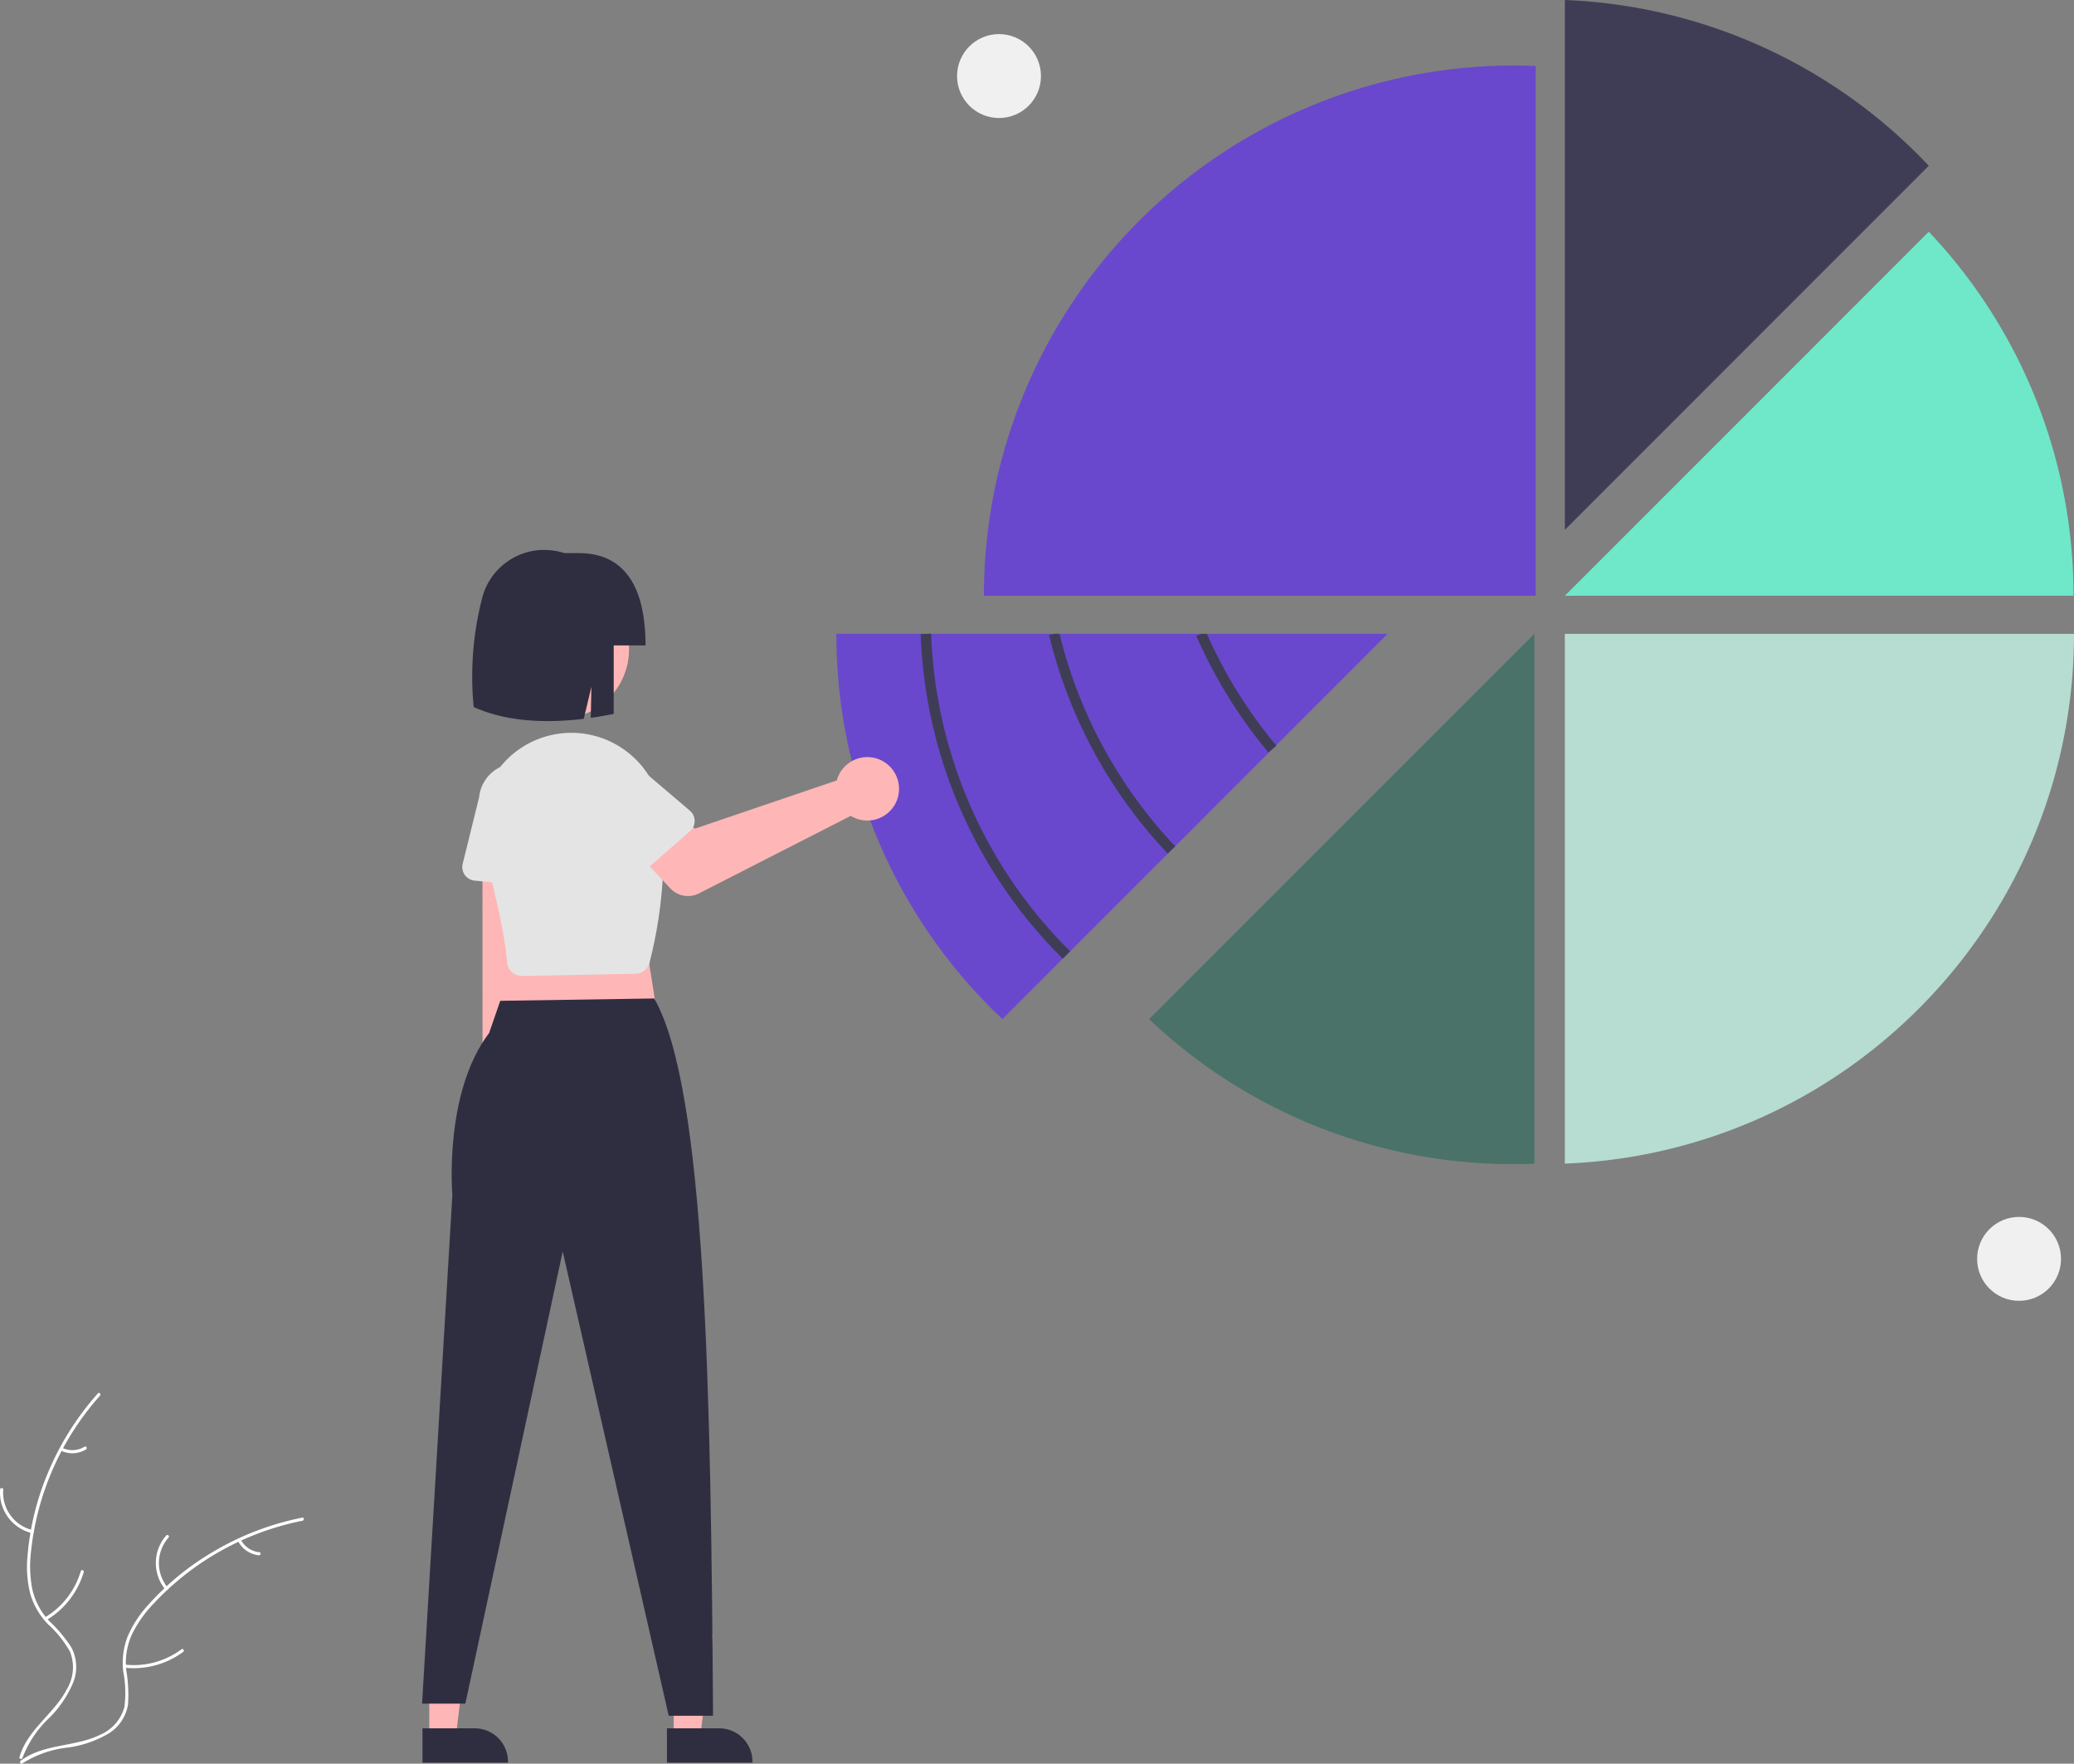 <svg xmlns="http://www.w3.org/2000/svg" width="262.161" height="222.898" viewBox="0 0 262.161 222.898">
  <rect x="0" y="0" width="262.161" height="222.898" fill="#808080" stroke="none"/>
  <g id="chart" transform="translate(-2.818)">
    <path id="Path_3" data-name="Path 3" d="M207.36,644.938a35.092,35.092,0,0,0-8.724,19.75,15.112,15.112,0,0,0,.172,4.732,8.667,8.667,0,0,0,2.156,4.02,17.941,17.941,0,0,1,2.784,3.332,5.307,5.307,0,0,1,.259,4.332,13.788,13.788,0,0,1-3.055,4.557,13.539,13.539,0,0,0-3.394,5.067c-.07.243-.443.119-.373-.123,1.011-3.488,4.4-5.47,6.013-8.612a5.374,5.374,0,0,0,.363-4.716,13.92,13.92,0,0,0-2.762-3.437,9.248,9.248,0,0,1-2.254-3.852,13.97,13.97,0,0,1-.353-4.708,34.045,34.045,0,0,1,2.486-10.346,35.714,35.714,0,0,1,6.422-10.291c.168-.188.427.108.26.294Z" transform="translate(-191.901 -468.55)" fill="#fff"/>
    <path id="Path_4" data-name="Path 4" d="M193.785,686.581a5.265,5.265,0,0,1-4.008-5.515c.02-.252.412-.233.392.02a4.875,4.875,0,0,0,3.738,5.123c.246.058.121.431-.123.373Z" transform="translate(-186.944 -492.82)" fill="#fff"/>
    <path id="Path_5" data-name="Path 5" d="M206.7,718.151a10.148,10.148,0,0,0,4.531-5.844c.071-.243.444-.119.373.123a10.555,10.555,0,0,1-4.728,6.072c-.218.129-.393-.222-.177-.351Z" transform="translate(-198.202 -513.738)" fill="#fff"/>
    <path id="Path_6" data-name="Path 6" d="M212.963,665.21a2.98,2.98,0,0,0,2.824-.143c.216-.132.391.22.177.351a3.34,3.34,0,0,1-3.124.166.2.2,0,0,1-.125-.248.2.2,0,0,1,.248-.125Z" transform="translate(-202.283 -482.225)" fill="#fff"/>
    <path id="Path_8" data-name="Path 8" d="M233.1,692.558a35.092,35.092,0,0,0-18.856,10.517,15.111,15.111,0,0,0-2.712,3.881,8.667,8.667,0,0,0-.7,4.508,17.94,17.94,0,0,1,.217,4.337,5.307,5.307,0,0,1-2.4,3.615,13.787,13.787,0,0,1-5.183,1.8,13.538,13.538,0,0,0-5.76,2c-.2.151-.426-.172-.224-.323,2.908-2.176,6.8-1.72,9.985-3.256a5.374,5.374,0,0,0,3.129-3.546,13.917,13.917,0,0,0-.136-4.407,9.249,9.249,0,0,1,.519-4.433,13.969,13.969,0,0,1,2.552-3.971,34.045,34.045,0,0,1,8.214-6.764,35.716,35.716,0,0,1,11.324-4.351c.247-.049.276.343.03.392Z" transform="translate(-192.052 -500.358)" fill="#fff"/>
    <path id="Path_9" data-name="Path 9" d="M250.379,705.667a5.265,5.265,0,0,1,.121-6.816c.168-.189.469.063.3.252a4.875,4.875,0,0,0-.1,6.341C250.863,705.639,250.539,705.861,250.379,705.667Z" transform="translate(-226.672 -504.786)" fill="#fff"/>
    <path id="Path_10" data-name="Path 10" d="M236.973,744.234a10.148,10.148,0,0,0,7.137-1.938c.2-.151.426.172.224.323a10.555,10.555,0,0,1-7.431,2c-.252-.028-.18-.414.07-.386Z" transform="translate(-218.355 -533.849)" fill="#fff"/>
    <path id="Path_11" data-name="Path 11" d="M280.889,700.4a2.98,2.98,0,0,0,2.341,1.586c.252.025.18.411-.07.386a3.34,3.34,0,0,1-2.594-1.749.2.2,0,0,1,.05-.273.2.2,0,0,1,.273.05Z" transform="translate(-247.629 -505.808)" fill="#fff"/>
    <path id="Path_12" data-name="Path 12" d="M832.52,134.454a66.82,66.82,0,0,0-46-20.954v66.959Z" transform="translate(-585.897 -113.5)" fill="#3f3d56"/>
    <path id="Path_13" data-name="Path 13" d="M832.52,201.87l-46,46h64.293a66.785,66.785,0,0,0-18.288-46Z" transform="translate(-585.897 -172.579)" fill="#6ee8c8"/>
    <path id="Path_14" data-name="Path 14" d="M850.873,355.18a67.2,67.2,0,0,1-1.154,12.44c-.06.325-.123.646-.189.968a66.471,66.471,0,0,1-7.756,20.325c-.2.338-.4.676-.6,1.008v0a67.224,67.224,0,0,1-13.457,15.92c-.262.229-.524.454-.789.676a66.725,66.725,0,0,1-40.418,15.618V355.18Z" transform="translate(-585.894 -275.073)" fill="#b7dcd2"/>
    <path id="Path_15" data-name="Path 15" d="M674.03,422.193c.89,0,1.775-.023,2.656-.057V355.175l-48.7,48.7a66.785,66.785,0,0,0,46.04,18.321Z" transform="translate(-479.917 -275.069)" fill="#4a7268"/>
    <path id="Path_16" data-name="Path 16" d="M631.993,138.473a67.018,67.018,0,0,0-67.018,67.018h69.744V138.533C633.815,138.5,632.907,138.473,631.993,138.473Z" transform="translate(-437.789 -130.195)" fill="#6948cd"/>
    <path id="Path_17" data-name="Path 17" d="M578.4,355.18l-14.09,14.09-.461.461-.01.01-12.287,12.284-.467.467-13.275,13.275-.467.467v0l-7.64,7.637A66.825,66.825,0,0,1,508.72,355.18Z" transform="translate(-400.18 -275.073)" fill="#6948cd"/>
    <path id="Path_18" data-name="Path 18" d="M376.452,465.861a4.1,4.1,0,0,0,.951-6.218l.553-30.142-6.606.553.016,29.385a4.124,4.124,0,0,0,5.086,6.421Z" transform="translate(-307.551 -324.759)" fill="#ffb6b6"/>
    <path id="Path_19" data-name="Path 19" d="M376.249,420.192l-8.639-.824a1.718,1.718,0,0,1-1.505-2.122l2.075-8.4a4.772,4.772,0,1,1,9.5.934l.45,8.612a1.718,1.718,0,0,1-1.879,1.8Z" transform="translate(-304.803 -308.072)" fill="#e4e4e4"/>
    <path id="Path_20" data-name="Path 20" d="M172.2,636.214h3.352l1.595-12.93H172.2Z" transform="translate(-115.122 -416.69)" fill="#ffb6b6"/>
    <path id="Path_21" data-name="Path 21" d="M350.881,772.491h6.6a4.207,4.207,0,0,1,4.207,4.207v.137H350.881Z" transform="translate(-294.658 -554.061)" fill="#2f2e41"/>
    <path id="Path_22" data-name="Path 22" d="M265.415,636.214h3.352l1.595-12.93h-4.947Z" transform="translate(-177.44 -416.69)" fill="#ffb6b6"/>
    <path id="Path_23" data-name="Path 23" d="M444.1,772.491h6.6a4.207,4.207,0,0,1,4.207,4.207v.137H444.1Z" transform="translate(-356.977 -554.061)" fill="#2f2e41"/>
    <path id="Path_24" data-name="Path 24" d="M215.7,348.908l2.187,13.945-20.781.273,2.734-13.4Z" transform="translate(-131.777 -233.259)" fill="#ffb6b6"/>
    <path id="Path_25" data-name="Path 25" d="M380.073,494.206c6.594,11.486,7.157,50.431,7.439,90.656h-5.605l-13.4-58.678L356.2,583.33h-5.469l3.828-64.255s-1.129-12.9,4.648-20.507l1.406-4.063Z" transform="translate(-294.561 -368.017)" fill="#2f2e41"/>
    <path id="Path_26" data-name="Path 26" d="M378.16,423.663a1.865,1.865,0,0,1-.361-.036h0a1.869,1.869,0,0,1-1.5-1.693c-.206-2.814-1.224-7.713-3.027-14.561a11.524,11.524,0,0,1,18.2-12.034,11.375,11.375,0,0,1,4.389,7.779,56.366,56.366,0,0,1-1.561,18.856,1.873,1.873,0,0,1-1.775,1.411l-14.324.277Z" transform="translate(-309.378 -300.313)" fill="#e4e4e4"/>
    <path id="Path_27" data-name="Path 27" d="M455.34,404.52a4.026,4.026,0,0,0-.211.6l-17.93,6.093-3.465-3.027-5.251,4.632,5.613,5.954a3.055,3.055,0,0,0,3.612.625l19.186-9.8a4.008,4.008,0,1,0-1.554-5.073Z" transform="translate(-346.538 -306.486)" fill="#ffb6b6"/>
    <path id="Path_28" data-name="Path 28" d="M422.724,410.607l-6.536,5.709a1.718,1.718,0,0,1-2.576-.366l-4.675-7.28a4.772,4.772,0,1,1,7.207-6.257l6.565,5.592a1.718,1.718,0,0,1,.016,2.6Z" transform="translate(-332.689 -305.551)" fill="#e4e4e4"/>
    <circle id="Ellipse_1" data-name="Ellipse 1" cx="8.786" cy="8.786" r="8.786" transform="translate(61.621 85.562) rotate(-61.337)" fill="#ffb6b6"/>
    <path id="Path_29" data-name="Path 29" d="M383.3,323.589h-1.782a8.811,8.811,0,0,0-2.642-.4q-.221,0-.44.011a8.106,8.106,0,0,0-7.276,5.833,39.79,39.79,0,0,0-1.132,14.008c2.908,1.315,7.352,2.288,13.916,1.488l.965-4.046-.081,3.925q1.388-.193,2.9-.5v-8.655h4.022C391.746,328.809,389.743,323.589,383.3,323.589Z" transform="translate(-307.335 -253.684)" fill="#2f2e41"/>
    <circle id="Ellipse_2" data-name="Ellipse 2" cx="5.303" cy="5.303" r="5.303" transform="translate(252.732 153.798)" fill="#f0f0f0"/>
    <circle id="Ellipse_3" data-name="Ellipse 3" cx="5.303" cy="5.303" r="5.303" transform="translate(123.794 4.309)" fill="#f0f0f0"/>
    <path id="Path_33" data-name="Path 33" d="M558.826,396.19a60.752,60.752,0,0,1-17.965-41.033l1.325-.048a59.43,59.43,0,0,0,17.574,40.141Z" transform="translate(-421.668 -275.025)" fill="#3f3d56"/>
    <path id="Path_34" data-name="Path 34" d="M605.786,382.038l-.961.908a60.956,60.956,0,0,1-15-27.611l.643-.156h.683a59.66,59.66,0,0,0,14.617,26.845Z" transform="translate(-454.405 -275.073)" fill="#3f3d56"/>
    <path id="Path_35" data-name="Path 35" d="M656.119,369.317l-.5.414-.01.01-.51.424a60.909,60.909,0,0,1-9.1-14.72l.607-.265h.726a59.524,59.524,0,0,0,8.75,14.09A.438.438,0,0,0,656.119,369.317Z" transform="translate(-491.957 -275.073)" fill="#3f3d56"/>
  </g>
</svg>
